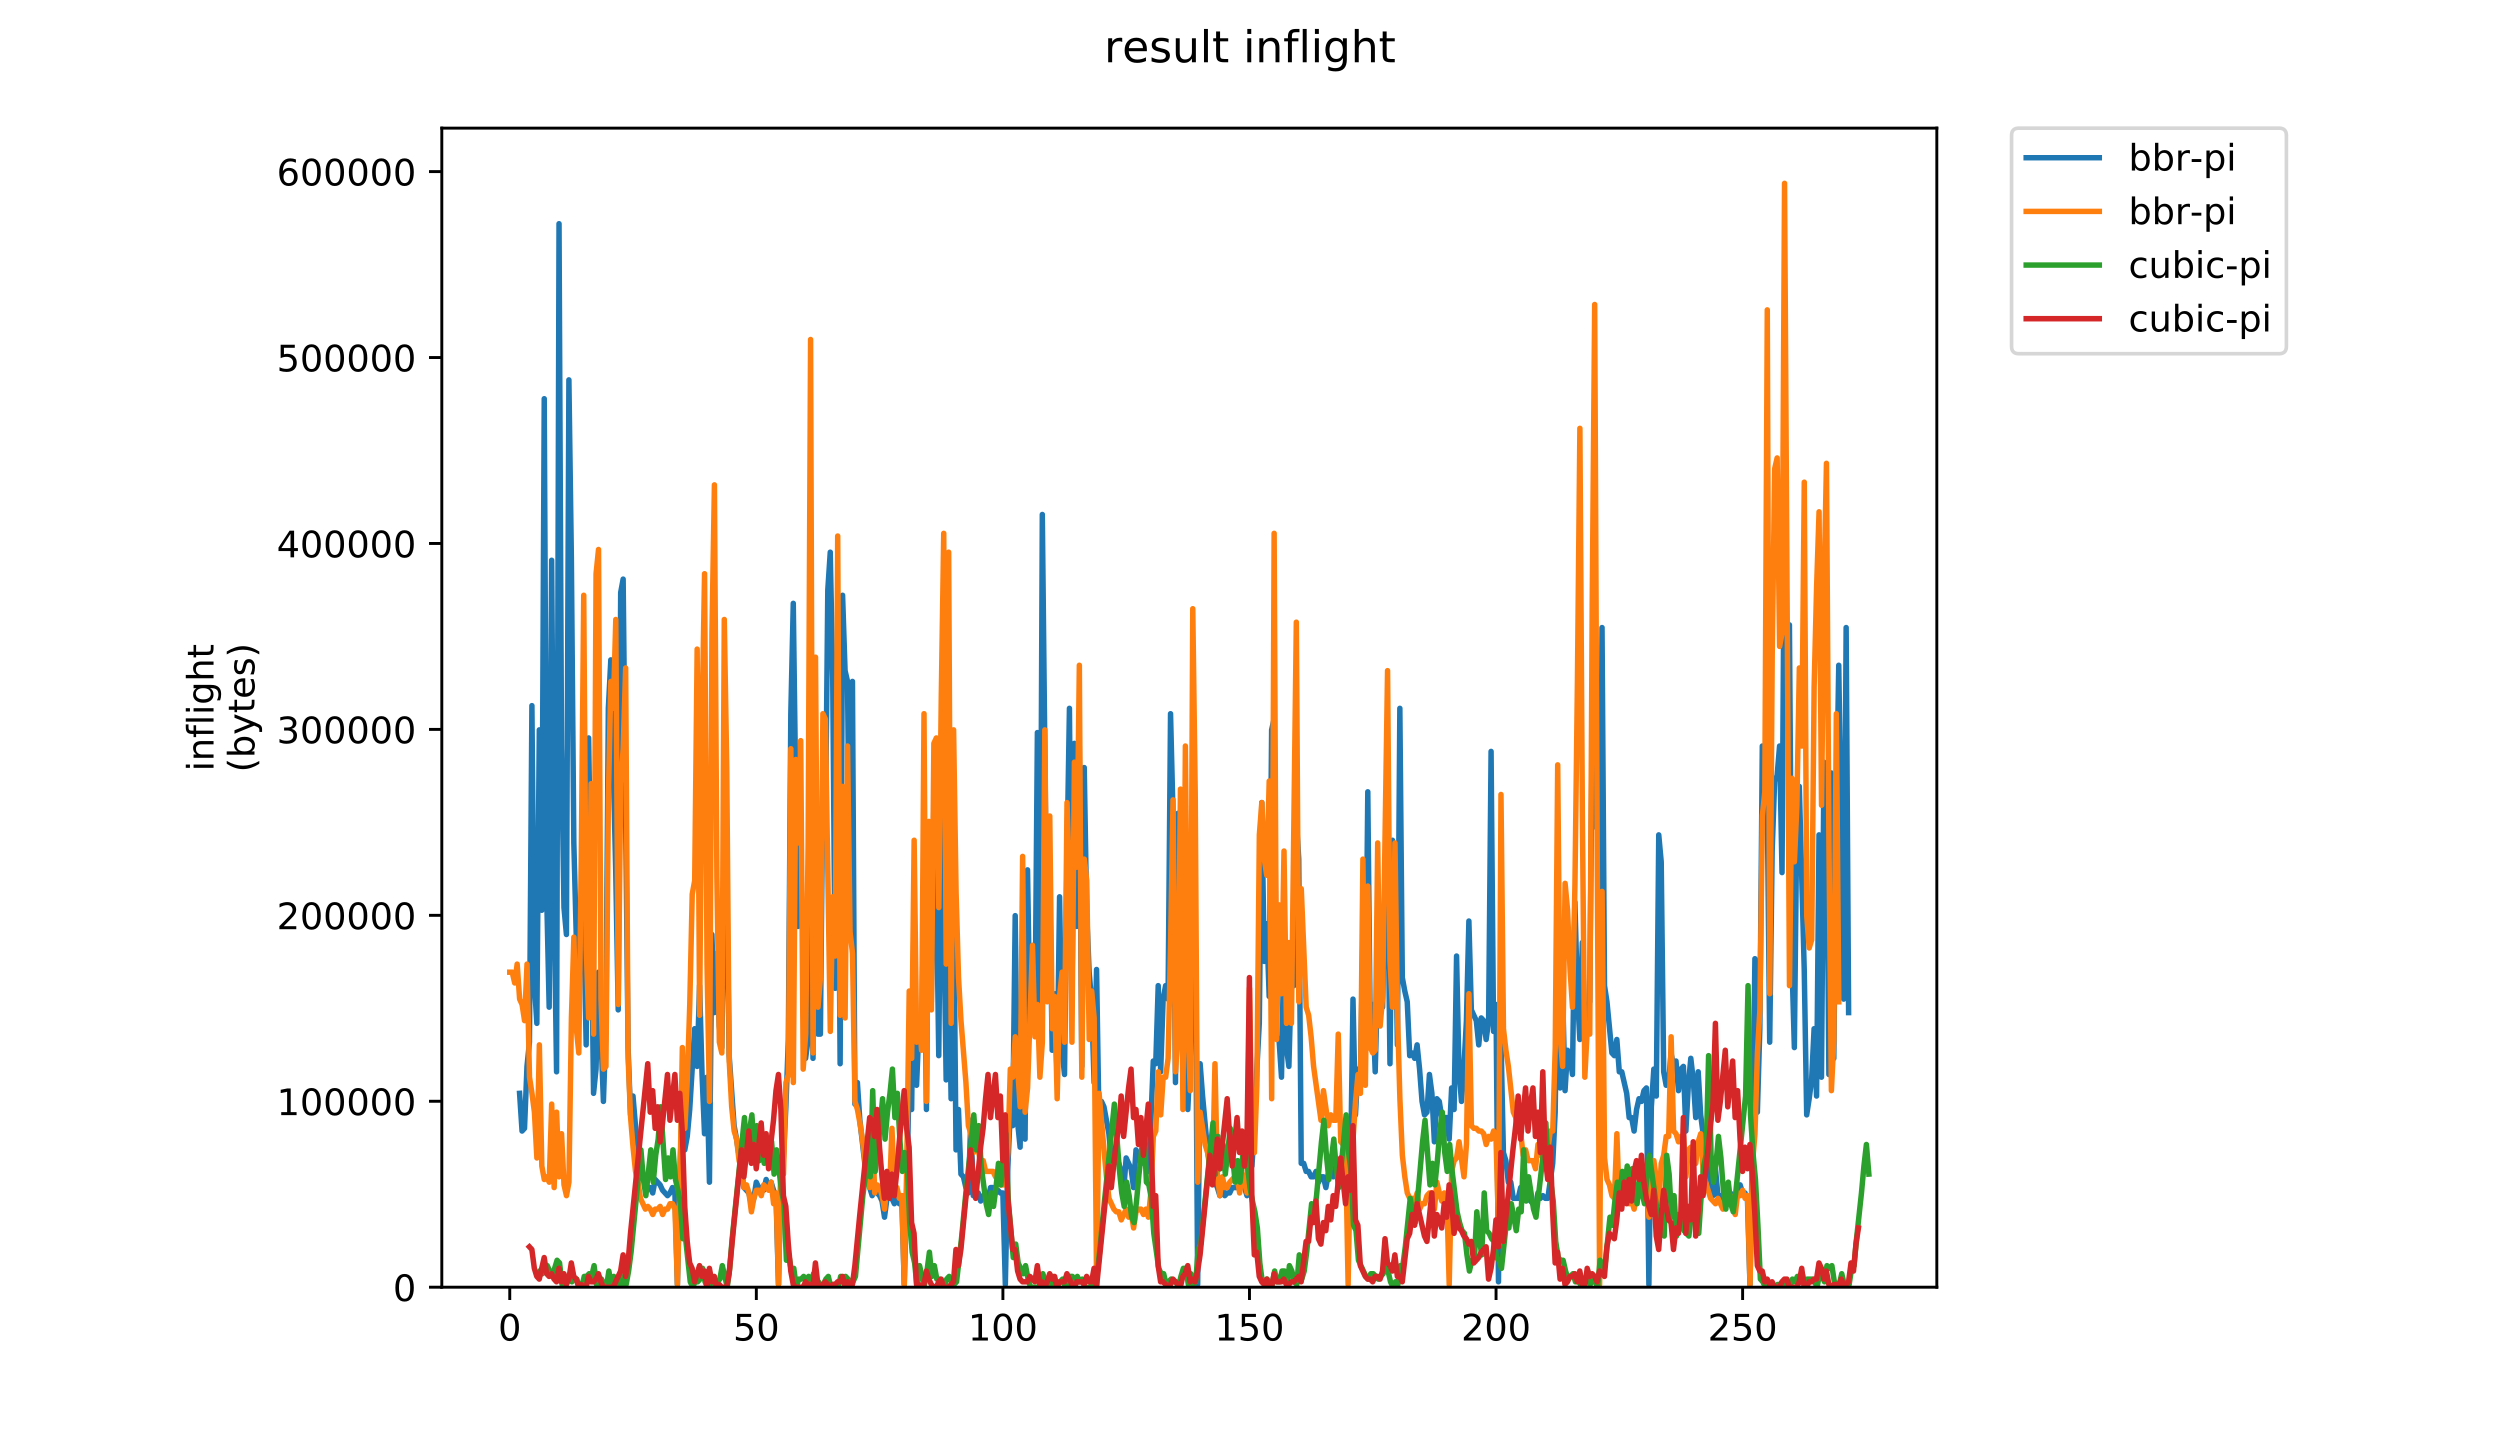 <?xml version="1.0" encoding="utf-8" standalone="no"?>
<!DOCTYPE svg PUBLIC "-//W3C//DTD SVG 1.1//EN"
  "http://www.w3.org/Graphics/SVG/1.1/DTD/svg11.dtd">
<!-- Created with matplotlib (https://matplotlib.org/) -->
<svg height="396pt" version="1.1" viewBox="0 0 684 396" width="684pt" xmlns="http://www.w3.org/2000/svg" xmlns:xlink="http://www.w3.org/1999/xlink">
 <defs>
  <style type="text/css">
*{stroke-linecap:butt;stroke-linejoin:round;}
  </style>
 </defs>
 <g id="figure_1">
  <g id="patch_1">
   <path d="M 0 396 
L 684 396 
L 684 0 
L 0 0 
z
" style="fill:#ffffff;"/>
  </g>
  <g id="axes_1">
   <g id="patch_2">
    <path d="M 120.879 352.174 
L 529.913 352.174 
L 529.913 35.062 
L 120.879 35.062 
z
" style="fill:#ffffff;"/>
   </g>
   <g id="matplotlib.axis_1">
    <g id="xtick_1">
     <g id="line2d_1">
      <defs>
       <path d="M 0 0 
L 0 3.5 
" id="mf96dd758af" style="stroke:#000000;stroke-width:0.8;"/>
      </defs>
      <g>
       <use style="stroke:#000000;stroke-width:0.8;" x="139.47" xlink:href="#mf96dd758af" y="352.174"/>
      </g>
     </g>
     <g id="text_1">
      <!-- 0 -->
      <defs>
       <path d="M 31.781 66.406 
Q 24.172 66.406 20.328 58.906 
Q 16.5 51.422 16.5 36.375 
Q 16.5 21.391 20.328 13.891 
Q 24.172 6.391 31.781 6.391 
Q 39.453 6.391 43.281 13.891 
Q 47.125 21.391 47.125 36.375 
Q 47.125 51.422 43.281 58.906 
Q 39.453 66.406 31.781 66.406 
z
M 31.781 74.219 
Q 44.047 74.219 50.516 64.516 
Q 56.984 54.828 56.984 36.375 
Q 56.984 17.969 50.516 8.266 
Q 44.047 -1.422 31.781 -1.422 
Q 19.531 -1.422 13.062 8.266 
Q 6.594 17.969 6.594 36.375 
Q 6.594 54.828 13.062 64.516 
Q 19.531 74.219 31.781 74.219 
z
" id="DejaVuSans-48"/>
      </defs>
      <g transform="translate(136.288 366.773)scale(0.1 -0.1)">
       <use xlink:href="#DejaVuSans-48"/>
      </g>
     </g>
    </g>
    <g id="xtick_2">
     <g id="line2d_2">
      <g>
       <use style="stroke:#000000;stroke-width:0.8;" x="206.932" xlink:href="#mf96dd758af" y="352.174"/>
      </g>
     </g>
     <g id="text_2">
      <!-- 50 -->
      <defs>
       <path d="M 10.797 72.906 
L 49.516 72.906 
L 49.516 64.594 
L 19.828 64.594 
L 19.828 46.734 
Q 21.969 47.469 24.109 47.828 
Q 26.266 48.188 28.422 48.188 
Q 40.625 48.188 47.75 41.5 
Q 54.891 34.812 54.891 23.391 
Q 54.891 11.625 47.562 5.094 
Q 40.234 -1.422 26.906 -1.422 
Q 22.312 -1.422 17.547 -0.641 
Q 12.797 0.141 7.719 1.703 
L 7.719 11.625 
Q 12.109 9.234 16.797 8.062 
Q 21.484 6.891 26.703 6.891 
Q 35.156 6.891 40.078 11.328 
Q 45.016 15.766 45.016 23.391 
Q 45.016 31 40.078 35.438 
Q 35.156 39.891 26.703 39.891 
Q 22.75 39.891 18.812 39.016 
Q 14.891 38.141 10.797 36.281 
z
" id="DejaVuSans-53"/>
      </defs>
      <g transform="translate(200.57 366.773)scale(0.1 -0.1)">
       <use xlink:href="#DejaVuSans-53"/>
       <use x="63.623" xlink:href="#DejaVuSans-48"/>
      </g>
     </g>
    </g>
    <g id="xtick_3">
     <g id="line2d_3">
      <g>
       <use style="stroke:#000000;stroke-width:0.8;" x="274.394" xlink:href="#mf96dd758af" y="352.174"/>
      </g>
     </g>
     <g id="text_3">
      <!-- 100 -->
      <defs>
       <path d="M 12.406 8.297 
L 28.516 8.297 
L 28.516 63.922 
L 10.984 60.406 
L 10.984 69.391 
L 28.422 72.906 
L 38.281 72.906 
L 38.281 8.297 
L 54.391 8.297 
L 54.391 0 
L 12.406 0 
z
" id="DejaVuSans-49"/>
      </defs>
      <g transform="translate(264.851 366.773)scale(0.1 -0.1)">
       <use xlink:href="#DejaVuSans-49"/>
       <use x="63.623" xlink:href="#DejaVuSans-48"/>
       <use x="127.246" xlink:href="#DejaVuSans-48"/>
      </g>
     </g>
    </g>
    <g id="xtick_4">
     <g id="line2d_4">
      <g>
       <use style="stroke:#000000;stroke-width:0.8;" x="341.857" xlink:href="#mf96dd758af" y="352.174"/>
      </g>
     </g>
     <g id="text_4">
      <!-- 150 -->
      <g transform="translate(332.313 366.773)scale(0.1 -0.1)">
       <use xlink:href="#DejaVuSans-49"/>
       <use x="63.623" xlink:href="#DejaVuSans-53"/>
       <use x="127.246" xlink:href="#DejaVuSans-48"/>
      </g>
     </g>
    </g>
    <g id="xtick_5">
     <g id="line2d_5">
      <g>
       <use style="stroke:#000000;stroke-width:0.8;" x="409.319" xlink:href="#mf96dd758af" y="352.174"/>
      </g>
     </g>
     <g id="text_5">
      <!-- 200 -->
      <defs>
       <path d="M 19.188 8.297 
L 53.609 8.297 
L 53.609 0 
L 7.328 0 
L 7.328 8.297 
Q 12.938 14.109 22.625 23.891 
Q 32.328 33.688 34.812 36.531 
Q 39.547 41.844 41.422 45.531 
Q 43.312 49.219 43.312 52.781 
Q 43.312 58.594 39.234 62.25 
Q 35.156 65.922 28.609 65.922 
Q 23.969 65.922 18.812 64.312 
Q 13.672 62.703 7.812 59.422 
L 7.812 69.391 
Q 13.766 71.781 18.938 73 
Q 24.125 74.219 28.422 74.219 
Q 39.75 74.219 46.484 68.547 
Q 53.219 62.891 53.219 53.422 
Q 53.219 48.922 51.531 44.891 
Q 49.859 40.875 45.406 35.406 
Q 44.188 33.984 37.641 27.219 
Q 31.109 20.453 19.188 8.297 
z
" id="DejaVuSans-50"/>
      </defs>
      <g transform="translate(399.775 366.773)scale(0.1 -0.1)">
       <use xlink:href="#DejaVuSans-50"/>
       <use x="63.623" xlink:href="#DejaVuSans-48"/>
       <use x="127.246" xlink:href="#DejaVuSans-48"/>
      </g>
     </g>
    </g>
    <g id="xtick_6">
     <g id="line2d_6">
      <g>
       <use style="stroke:#000000;stroke-width:0.8;" x="476.781" xlink:href="#mf96dd758af" y="352.174"/>
      </g>
     </g>
     <g id="text_6">
      <!-- 250 -->
      <g transform="translate(467.237 366.773)scale(0.1 -0.1)">
       <use xlink:href="#DejaVuSans-50"/>
       <use x="63.623" xlink:href="#DejaVuSans-53"/>
       <use x="127.246" xlink:href="#DejaVuSans-48"/>
      </g>
     </g>
    </g>
   </g>
   <g id="matplotlib.axis_2">
    <g id="ytick_1">
     <g id="line2d_7">
      <defs>
       <path d="M 0 0 
L -3.5 0 
" id="m1b13d935fe" style="stroke:#000000;stroke-width:0.8;"/>
      </defs>
      <g>
       <use style="stroke:#000000;stroke-width:0.8;" x="120.879" xlink:href="#m1b13d935fe" y="352.174"/>
      </g>
     </g>
     <g id="text_7">
      <!-- 0 -->
      <g transform="translate(107.516 355.973)scale(0.1 -0.1)">
       <use xlink:href="#DejaVuSans-48"/>
      </g>
     </g>
    </g>
    <g id="ytick_2">
     <g id="line2d_8">
      <g>
       <use style="stroke:#000000;stroke-width:0.8;" x="120.879" xlink:href="#m1b13d935fe" y="301.303"/>
      </g>
     </g>
     <g id="text_8">
      <!-- 100000 -->
      <g transform="translate(75.704 305.102)scale(0.1 -0.1)">
       <use xlink:href="#DejaVuSans-49"/>
       <use x="63.623" xlink:href="#DejaVuSans-48"/>
       <use x="127.246" xlink:href="#DejaVuSans-48"/>
       <use x="190.869" xlink:href="#DejaVuSans-48"/>
       <use x="254.492" xlink:href="#DejaVuSans-48"/>
       <use x="318.115" xlink:href="#DejaVuSans-48"/>
      </g>
     </g>
    </g>
    <g id="ytick_3">
     <g id="line2d_9">
      <g>
       <use style="stroke:#000000;stroke-width:0.8;" x="120.879" xlink:href="#m1b13d935fe" y="250.432"/>
      </g>
     </g>
     <g id="text_9">
      <!-- 200000 -->
      <g transform="translate(75.704 254.231)scale(0.1 -0.1)">
       <use xlink:href="#DejaVuSans-50"/>
       <use x="63.623" xlink:href="#DejaVuSans-48"/>
       <use x="127.246" xlink:href="#DejaVuSans-48"/>
       <use x="190.869" xlink:href="#DejaVuSans-48"/>
       <use x="254.492" xlink:href="#DejaVuSans-48"/>
       <use x="318.115" xlink:href="#DejaVuSans-48"/>
      </g>
     </g>
    </g>
    <g id="ytick_4">
     <g id="line2d_10">
      <g>
       <use style="stroke:#000000;stroke-width:0.8;" x="120.879" xlink:href="#m1b13d935fe" y="199.561"/>
      </g>
     </g>
     <g id="text_10">
      <!-- 300000 -->
      <defs>
       <path d="M 40.578 39.312 
Q 47.656 37.797 51.625 33 
Q 55.609 28.219 55.609 21.188 
Q 55.609 10.406 48.188 4.484 
Q 40.766 -1.422 27.094 -1.422 
Q 22.516 -1.422 17.656 -0.516 
Q 12.797 0.391 7.625 2.203 
L 7.625 11.719 
Q 11.719 9.328 16.594 8.109 
Q 21.484 6.891 26.812 6.891 
Q 36.078 6.891 40.938 10.547 
Q 45.797 14.203 45.797 21.188 
Q 45.797 27.641 41.281 31.266 
Q 36.766 34.906 28.719 34.906 
L 20.219 34.906 
L 20.219 43.016 
L 29.109 43.016 
Q 36.375 43.016 40.234 45.922 
Q 44.094 48.828 44.094 54.297 
Q 44.094 59.906 40.109 62.906 
Q 36.141 65.922 28.719 65.922 
Q 24.656 65.922 20.016 65.031 
Q 15.375 64.156 9.812 62.312 
L 9.812 71.094 
Q 15.438 72.656 20.344 73.438 
Q 25.25 74.219 29.594 74.219 
Q 40.828 74.219 47.359 69.109 
Q 53.906 64.016 53.906 55.328 
Q 53.906 49.266 50.438 45.094 
Q 46.969 40.922 40.578 39.312 
z
" id="DejaVuSans-51"/>
      </defs>
      <g transform="translate(75.704 203.36)scale(0.1 -0.1)">
       <use xlink:href="#DejaVuSans-51"/>
       <use x="63.623" xlink:href="#DejaVuSans-48"/>
       <use x="127.246" xlink:href="#DejaVuSans-48"/>
       <use x="190.869" xlink:href="#DejaVuSans-48"/>
       <use x="254.492" xlink:href="#DejaVuSans-48"/>
       <use x="318.115" xlink:href="#DejaVuSans-48"/>
      </g>
     </g>
    </g>
    <g id="ytick_5">
     <g id="line2d_11">
      <g>
       <use style="stroke:#000000;stroke-width:0.8;" x="120.879" xlink:href="#m1b13d935fe" y="148.69"/>
      </g>
     </g>
     <g id="text_11">
      <!-- 400000 -->
      <defs>
       <path d="M 37.797 64.312 
L 12.891 25.391 
L 37.797 25.391 
z
M 35.203 72.906 
L 47.609 72.906 
L 47.609 25.391 
L 58.016 25.391 
L 58.016 17.188 
L 47.609 17.188 
L 47.609 0 
L 37.797 0 
L 37.797 17.188 
L 4.891 17.188 
L 4.891 26.703 
z
" id="DejaVuSans-52"/>
      </defs>
      <g transform="translate(75.704 152.489)scale(0.1 -0.1)">
       <use xlink:href="#DejaVuSans-52"/>
       <use x="63.623" xlink:href="#DejaVuSans-48"/>
       <use x="127.246" xlink:href="#DejaVuSans-48"/>
       <use x="190.869" xlink:href="#DejaVuSans-48"/>
       <use x="254.492" xlink:href="#DejaVuSans-48"/>
       <use x="318.115" xlink:href="#DejaVuSans-48"/>
      </g>
     </g>
    </g>
    <g id="ytick_6">
     <g id="line2d_12">
      <g>
       <use style="stroke:#000000;stroke-width:0.8;" x="120.879" xlink:href="#m1b13d935fe" y="97.819"/>
      </g>
     </g>
     <g id="text_12">
      <!-- 500000 -->
      <g transform="translate(75.704 101.618)scale(0.1 -0.1)">
       <use xlink:href="#DejaVuSans-53"/>
       <use x="63.623" xlink:href="#DejaVuSans-48"/>
       <use x="127.246" xlink:href="#DejaVuSans-48"/>
       <use x="190.869" xlink:href="#DejaVuSans-48"/>
       <use x="254.492" xlink:href="#DejaVuSans-48"/>
       <use x="318.115" xlink:href="#DejaVuSans-48"/>
      </g>
     </g>
    </g>
    <g id="ytick_7">
     <g id="line2d_13">
      <g>
       <use style="stroke:#000000;stroke-width:0.8;" x="120.879" xlink:href="#m1b13d935fe" y="46.948"/>
      </g>
     </g>
     <g id="text_13">
      <!-- 600000 -->
      <defs>
       <path d="M 33.016 40.375 
Q 26.375 40.375 22.484 35.828 
Q 18.609 31.297 18.609 23.391 
Q 18.609 15.531 22.484 10.953 
Q 26.375 6.391 33.016 6.391 
Q 39.656 6.391 43.531 10.953 
Q 47.406 15.531 47.406 23.391 
Q 47.406 31.297 43.531 35.828 
Q 39.656 40.375 33.016 40.375 
z
M 52.594 71.297 
L 52.594 62.312 
Q 48.875 64.062 45.094 64.984 
Q 41.312 65.922 37.594 65.922 
Q 27.828 65.922 22.672 59.328 
Q 17.531 52.734 16.797 39.406 
Q 19.672 43.656 24.016 45.922 
Q 28.375 48.188 33.594 48.188 
Q 44.578 48.188 50.953 41.516 
Q 57.328 34.859 57.328 23.391 
Q 57.328 12.156 50.688 5.359 
Q 44.047 -1.422 33.016 -1.422 
Q 20.359 -1.422 13.672 8.266 
Q 6.984 17.969 6.984 36.375 
Q 6.984 53.656 15.188 63.938 
Q 23.391 74.219 37.203 74.219 
Q 40.922 74.219 44.703 73.484 
Q 48.484 72.75 52.594 71.297 
z
" id="DejaVuSans-54"/>
      </defs>
      <g transform="translate(75.704 50.747)scale(0.1 -0.1)">
       <use xlink:href="#DejaVuSans-54"/>
       <use x="63.623" xlink:href="#DejaVuSans-48"/>
       <use x="127.246" xlink:href="#DejaVuSans-48"/>
       <use x="190.869" xlink:href="#DejaVuSans-48"/>
       <use x="254.492" xlink:href="#DejaVuSans-48"/>
       <use x="318.115" xlink:href="#DejaVuSans-48"/>
      </g>
     </g>
    </g>
    <g id="text_14">
     <!-- inflight -->
     <defs>
      <path d="M 9.422 54.688 
L 18.406 54.688 
L 18.406 0 
L 9.422 0 
z
M 9.422 75.984 
L 18.406 75.984 
L 18.406 64.594 
L 9.422 64.594 
z
" id="DejaVuSans-105"/>
      <path d="M 54.891 33.016 
L 54.891 0 
L 45.906 0 
L 45.906 32.719 
Q 45.906 40.484 42.875 44.328 
Q 39.844 48.188 33.797 48.188 
Q 26.516 48.188 22.312 43.547 
Q 18.109 38.922 18.109 30.906 
L 18.109 0 
L 9.078 0 
L 9.078 54.688 
L 18.109 54.688 
L 18.109 46.188 
Q 21.344 51.125 25.703 53.562 
Q 30.078 56 35.797 56 
Q 45.219 56 50.047 50.172 
Q 54.891 44.344 54.891 33.016 
z
" id="DejaVuSans-110"/>
      <path d="M 37.109 75.984 
L 37.109 68.5 
L 28.516 68.5 
Q 23.688 68.5 21.797 66.547 
Q 19.922 64.594 19.922 59.516 
L 19.922 54.688 
L 34.719 54.688 
L 34.719 47.703 
L 19.922 47.703 
L 19.922 0 
L 10.891 0 
L 10.891 47.703 
L 2.297 47.703 
L 2.297 54.688 
L 10.891 54.688 
L 10.891 58.5 
Q 10.891 67.625 15.141 71.797 
Q 19.391 75.984 28.609 75.984 
z
" id="DejaVuSans-102"/>
      <path d="M 9.422 75.984 
L 18.406 75.984 
L 18.406 0 
L 9.422 0 
z
" id="DejaVuSans-108"/>
      <path d="M 45.406 27.984 
Q 45.406 37.75 41.375 43.109 
Q 37.359 48.484 30.078 48.484 
Q 22.859 48.484 18.828 43.109 
Q 14.797 37.75 14.797 27.984 
Q 14.797 18.266 18.828 12.891 
Q 22.859 7.516 30.078 7.516 
Q 37.359 7.516 41.375 12.891 
Q 45.406 18.266 45.406 27.984 
z
M 54.391 6.781 
Q 54.391 -7.172 48.188 -13.984 
Q 42 -20.797 29.203 -20.797 
Q 24.469 -20.797 20.266 -20.094 
Q 16.062 -19.391 12.109 -17.922 
L 12.109 -9.188 
Q 16.062 -11.328 19.922 -12.344 
Q 23.781 -13.375 27.781 -13.375 
Q 36.625 -13.375 41.016 -8.766 
Q 45.406 -4.156 45.406 5.172 
L 45.406 9.625 
Q 42.625 4.781 38.281 2.391 
Q 33.938 0 27.875 0 
Q 17.828 0 11.672 7.656 
Q 5.516 15.328 5.516 27.984 
Q 5.516 40.672 11.672 48.328 
Q 17.828 56 27.875 56 
Q 33.938 56 38.281 53.609 
Q 42.625 51.219 45.406 46.391 
L 45.406 54.688 
L 54.391 54.688 
z
" id="DejaVuSans-103"/>
      <path d="M 54.891 33.016 
L 54.891 0 
L 45.906 0 
L 45.906 32.719 
Q 45.906 40.484 42.875 44.328 
Q 39.844 48.188 33.797 48.188 
Q 26.516 48.188 22.312 43.547 
Q 18.109 38.922 18.109 30.906 
L 18.109 0 
L 9.078 0 
L 9.078 75.984 
L 18.109 75.984 
L 18.109 46.188 
Q 21.344 51.125 25.703 53.562 
Q 30.078 56 35.797 56 
Q 45.219 56 50.047 50.172 
Q 54.891 44.344 54.891 33.016 
z
" id="DejaVuSans-104"/>
      <path d="M 18.312 70.219 
L 18.312 54.688 
L 36.812 54.688 
L 36.812 47.703 
L 18.312 47.703 
L 18.312 18.016 
Q 18.312 11.328 20.141 9.422 
Q 21.969 7.516 27.594 7.516 
L 36.812 7.516 
L 36.812 0 
L 27.594 0 
Q 17.188 0 13.234 3.875 
Q 9.281 7.766 9.281 18.016 
L 9.281 47.703 
L 2.688 47.703 
L 2.688 54.688 
L 9.281 54.688 
L 9.281 70.219 
z
" id="DejaVuSans-116"/>
     </defs>
     <g transform="translate(58.426 211.018)rotate(-90)scale(0.1 -0.1)">
      <use xlink:href="#DejaVuSans-105"/>
      <use x="27.783" xlink:href="#DejaVuSans-110"/>
      <use x="91.162" xlink:href="#DejaVuSans-102"/>
      <use x="126.367" xlink:href="#DejaVuSans-108"/>
      <use x="154.15" xlink:href="#DejaVuSans-105"/>
      <use x="181.934" xlink:href="#DejaVuSans-103"/>
      <use x="245.41" xlink:href="#DejaVuSans-104"/>
      <use x="308.789" xlink:href="#DejaVuSans-116"/>
     </g>
     <!-- (bytes) -->
     <defs>
      <path d="M 31 75.875 
Q 24.469 64.656 21.281 53.656 
Q 18.109 42.672 18.109 31.391 
Q 18.109 20.125 21.312 9.062 
Q 24.516 -2 31 -13.188 
L 23.188 -13.188 
Q 15.875 -1.703 12.234 9.375 
Q 8.594 20.453 8.594 31.391 
Q 8.594 42.281 12.203 53.312 
Q 15.828 64.359 23.188 75.875 
z
" id="DejaVuSans-40"/>
      <path d="M 48.688 27.297 
Q 48.688 37.203 44.609 42.844 
Q 40.531 48.484 33.406 48.484 
Q 26.266 48.484 22.188 42.844 
Q 18.109 37.203 18.109 27.297 
Q 18.109 17.391 22.188 11.75 
Q 26.266 6.109 33.406 6.109 
Q 40.531 6.109 44.609 11.75 
Q 48.688 17.391 48.688 27.297 
z
M 18.109 46.391 
Q 20.953 51.266 25.266 53.625 
Q 29.594 56 35.594 56 
Q 45.562 56 51.781 48.094 
Q 58.016 40.188 58.016 27.297 
Q 58.016 14.406 51.781 6.484 
Q 45.562 -1.422 35.594 -1.422 
Q 29.594 -1.422 25.266 0.953 
Q 20.953 3.328 18.109 8.203 
L 18.109 0 
L 9.078 0 
L 9.078 75.984 
L 18.109 75.984 
z
" id="DejaVuSans-98"/>
      <path d="M 32.172 -5.078 
Q 28.375 -14.844 24.75 -17.812 
Q 21.141 -20.797 15.094 -20.797 
L 7.906 -20.797 
L 7.906 -13.281 
L 13.188 -13.281 
Q 16.891 -13.281 18.938 -11.516 
Q 21 -9.766 23.484 -3.219 
L 25.094 0.875 
L 2.984 54.688 
L 12.5 54.688 
L 29.594 11.922 
L 46.688 54.688 
L 56.203 54.688 
z
" id="DejaVuSans-121"/>
      <path d="M 56.203 29.594 
L 56.203 25.203 
L 14.891 25.203 
Q 15.484 15.922 20.484 11.062 
Q 25.484 6.203 34.422 6.203 
Q 39.594 6.203 44.453 7.469 
Q 49.312 8.734 54.109 11.281 
L 54.109 2.781 
Q 49.266 0.734 44.188 -0.344 
Q 39.109 -1.422 33.891 -1.422 
Q 20.797 -1.422 13.156 6.188 
Q 5.516 13.812 5.516 26.812 
Q 5.516 40.234 12.766 48.109 
Q 20.016 56 32.328 56 
Q 43.359 56 49.781 48.891 
Q 56.203 41.797 56.203 29.594 
z
M 47.219 32.234 
Q 47.125 39.594 43.094 43.984 
Q 39.062 48.391 32.422 48.391 
Q 24.906 48.391 20.391 44.141 
Q 15.875 39.891 15.188 32.172 
z
" id="DejaVuSans-101"/>
      <path d="M 44.281 53.078 
L 44.281 44.578 
Q 40.484 46.531 36.375 47.5 
Q 32.281 48.484 27.875 48.484 
Q 21.188 48.484 17.844 46.438 
Q 14.5 44.391 14.5 40.281 
Q 14.5 37.156 16.891 35.375 
Q 19.281 33.594 26.516 31.984 
L 29.594 31.297 
Q 39.156 29.25 43.188 25.516 
Q 47.219 21.781 47.219 15.094 
Q 47.219 7.469 41.188 3.016 
Q 35.156 -1.422 24.609 -1.422 
Q 20.219 -1.422 15.453 -0.562 
Q 10.688 0.297 5.422 2 
L 5.422 11.281 
Q 10.406 8.688 15.234 7.391 
Q 20.062 6.109 24.812 6.109 
Q 31.156 6.109 34.562 8.281 
Q 37.984 10.453 37.984 14.406 
Q 37.984 18.062 35.516 20.016 
Q 33.062 21.969 24.703 23.781 
L 21.578 24.516 
Q 13.234 26.266 9.516 29.906 
Q 5.812 33.547 5.812 39.891 
Q 5.812 47.609 11.281 51.797 
Q 16.75 56 26.812 56 
Q 31.781 56 36.172 55.266 
Q 40.578 54.547 44.281 53.078 
z
" id="DejaVuSans-115"/>
      <path d="M 8.016 75.875 
L 15.828 75.875 
Q 23.141 64.359 26.781 53.312 
Q 30.422 42.281 30.422 31.391 
Q 30.422 20.453 26.781 9.375 
Q 23.141 -1.703 15.828 -13.188 
L 8.016 -13.188 
Q 14.5 -2 17.703 9.062 
Q 20.906 20.125 20.906 31.391 
Q 20.906 42.672 17.703 53.656 
Q 14.5 64.656 8.016 75.875 
z
" id="DejaVuSans-41"/>
     </defs>
     <g transform="translate(69.624 211.295)rotate(-90)scale(0.1 -0.1)">
      <use xlink:href="#DejaVuSans-40"/>
      <use x="39.014" xlink:href="#DejaVuSans-98"/>
      <use x="102.49" xlink:href="#DejaVuSans-121"/>
      <use x="161.67" xlink:href="#DejaVuSans-116"/>
      <use x="200.879" xlink:href="#DejaVuSans-101"/>
      <use x="262.402" xlink:href="#DejaVuSans-115"/>
      <use x="314.502" xlink:href="#DejaVuSans-41"/>
     </g>
    </g>
   </g>
   <g id="line2d_14">
    <path clip-path="url(#paf377e2432)" d="M 142.157 299.138 
L 142.832 309.451 
L 143.507 308.714 
L 144.181 291.772 
L 144.856 285.142 
L 145.531 193.066 
L 146.205 268.937 
L 146.88 279.986 
L 147.554 199.695 
L 148.229 249.048 
L 148.904 109.092 
L 149.578 245.365 
L 150.253 275.566 
L 150.928 153.289 
L 151.602 246.839 
L 152.277 293.245 
L 152.951 61.212 
L 153.626 204.115 
L 154.301 248.312 
L 154.975 255.678 
L 155.65 103.936 
L 156.324 152.552 
L 156.999 230.633 
L 157.674 256.415 
L 158.348 271.147 
L 159.023 250.522 
L 159.698 251.258 
L 160.372 285.879 
L 161.047 201.905 
L 161.721 246.102 
L 162.396 299.138 
L 163.071 292.509 
L 163.745 265.991 
L 165.095 301.348 
L 165.769 281.459 
L 166.444 193.802 
L 167.118 180.543 
L 168.468 238.736 
L 169.142 276.303 
L 169.817 162.128 
L 170.492 158.445 
L 171.841 286.616 
L 172.515 305.031 
L 173.19 299.875 
L 173.865 307.977 
L 175.214 319.027 
L 175.889 321.973 
L 177.238 324.92 
L 177.912 324.92 
L 178.587 326.393 
L 179.262 322.71 
L 180.611 324.183 
L 181.286 325.656 
L 182.635 327.129 
L 183.309 326.393 
L 183.984 324.92 
L 184.659 326.393 
L 185.333 351.438 
L 186.008 321.236 
L 186.683 300.611 
L 187.357 314.607 
L 188.032 310.924 
L 188.706 303.558 
L 190.056 281.459 
L 190.73 291.772 
L 191.405 269.674 
L 192.08 293.982 
L 192.754 310.187 
L 193.429 294.718 
L 194.103 323.446 
L 194.778 255.678 
L 195.453 277.04 
L 196.127 260.834 
L 196.802 280.723 
L 197.476 286.616 
L 198.151 245.365 
L 198.826 240.209 
L 199.5 288.825 
L 200.85 307.977 
L 201.524 311.66 
L 203.548 324.92 
L 204.897 326.393 
L 205.572 329.339 
L 206.247 327.866 
L 206.921 323.446 
L 207.596 324.92 
L 208.27 324.92 
L 208.945 325.656 
L 209.62 322.71 
L 210.294 324.92 
L 210.969 323.446 
L 211.644 325.656 
L 212.318 327.129 
L 212.993 351.438 
L 213.667 320.5 
L 214.342 316.817 
L 215.017 302.821 
L 215.691 284.406 
L 216.366 195.276 
L 217.041 165.075 
L 217.715 216.637 
L 218.39 253.468 
L 219.064 240.209 
L 219.739 255.678 
L 220.414 289.562 
L 221.088 284.406 
L 221.763 215.164 
L 222.438 289.562 
L 223.112 207.798 
L 223.787 282.933 
L 224.461 282.933 
L 225.136 212.218 
L 225.811 229.896 
L 226.485 161.392 
L 227.16 151.079 
L 227.835 185.7 
L 228.509 270.41 
L 229.184 197.486 
L 229.858 291.035 
L 230.533 162.865 
L 231.208 183.49 
L 231.882 186.436 
L 232.557 253.468 
L 233.232 186.436 
L 233.906 302.085 
L 234.581 296.192 
L 235.255 306.504 
L 236.605 318.29 
L 237.279 322.71 
L 238.628 327.129 
L 239.303 324.92 
L 239.978 326.393 
L 240.652 327.129 
L 241.327 328.603 
L 242.002 333.022 
L 242.676 327.866 
L 243.351 325.656 
L 244.025 327.866 
L 244.7 329.339 
L 245.375 327.866 
L 246.049 329.339 
L 246.724 327.129 
L 247.399 351.438 
L 248.073 325.656 
L 248.748 294.718 
L 249.422 303.558 
L 250.097 249.785 
L 250.772 296.928 
L 251.446 280.723 
L 252.121 285.879 
L 252.796 242.419 
L 253.47 303.558 
L 254.145 227.687 
L 254.819 274.093 
L 255.494 220.321 
L 256.169 240.946 
L 256.843 288.825 
L 257.518 217.374 
L 258.193 249.048 
L 258.867 295.455 
L 259.542 255.678 
L 260.216 300.611 
L 260.891 242.419 
L 261.566 314.607 
L 262.24 303.558 
L 262.915 321.236 
L 263.59 321.973 
L 264.264 324.92 
L 264.939 326.393 
L 265.613 306.504 
L 266.288 327.129 
L 266.963 326.393 
L 267.637 326.393 
L 268.312 328.603 
L 268.987 327.129 
L 269.661 327.866 
L 270.336 327.866 
L 271.01 324.92 
L 271.685 324.92 
L 272.36 326.393 
L 273.034 325.656 
L 273.709 326.393 
L 274.383 326.393 
L 275.058 351.438 
L 275.733 319.763 
L 276.407 304.294 
L 277.082 307.977 
L 277.757 250.522 
L 278.431 307.241 
L 279.106 313.87 
L 279.78 269.674 
L 280.455 311.66 
L 281.13 237.999 
L 281.804 280.723 
L 282.479 264.517 
L 283.154 282.196 
L 283.828 200.432 
L 284.503 289.562 
L 285.177 140.766 
L 286.527 266.727 
L 287.201 241.682 
L 287.876 287.352 
L 288.551 271.883 
L 289.225 294.718 
L 289.9 245.365 
L 290.574 287.352 
L 291.249 293.982 
L 291.924 235.053 
L 292.598 193.802 
L 293.273 274.83 
L 293.948 203.378 
L 294.622 253.468 
L 295.297 204.115 
L 295.971 291.772 
L 296.646 210.008 
L 297.321 249.785 
L 297.995 265.991 
L 298.67 274.093 
L 299.345 296.192 
L 300.019 265.254 
L 300.694 307.241 
L 301.368 301.348 
L 302.043 302.821 
L 303.392 310.187 
L 304.067 317.553 
L 304.742 316.817 
L 306.091 318.29 
L 306.765 320.5 
L 307.44 325.656 
L 308.115 316.817 
L 309.464 319.763 
L 310.139 324.92 
L 310.813 314.607 
L 311.488 316.08 
L 312.162 318.29 
L 312.837 317.553 
L 314.186 320.5 
L 314.861 307.241 
L 315.535 290.299 
L 316.21 291.035 
L 316.885 269.674 
L 317.559 293.245 
L 318.234 273.357 
L 318.909 269.674 
L 319.583 273.357 
L 320.258 195.276 
L 320.932 222.53 
L 321.607 296.192 
L 322.282 222.53 
L 322.956 236.526 
L 323.631 260.834 
L 324.306 250.522 
L 324.98 303.558 
L 325.655 288.825 
L 326.329 248.312 
L 327.004 252.731 
L 327.679 351.438 
L 328.353 291.035 
L 329.028 299.875 
L 330.377 314.607 
L 331.726 323.446 
L 332.401 323.446 
L 333.076 324.92 
L 333.75 327.129 
L 334.425 324.92 
L 335.1 327.129 
L 335.774 326.393 
L 336.449 326.393 
L 337.123 324.92 
L 339.147 324.92 
L 339.822 322.71 
L 341.171 327.129 
L 341.846 298.401 
L 342.52 319.027 
L 343.195 308.714 
L 343.87 292.509 
L 344.544 279.986 
L 345.219 219.584 
L 345.894 263.044 
L 346.568 252.731 
L 347.243 272.62 
L 347.917 199.695 
L 348.592 196.749 
L 349.267 283.669 
L 349.941 284.406 
L 350.616 294.718 
L 351.291 257.151 
L 351.965 286.616 
L 352.64 291.772 
L 353.314 266.727 
L 353.989 269.674 
L 354.664 224.004 
L 355.338 235.053 
L 356.013 318.29 
L 356.687 318.29 
L 357.362 320.5 
L 358.037 320.5 
L 358.711 321.973 
L 359.386 321.973 
L 360.061 320.5 
L 360.735 323.446 
L 361.41 321.973 
L 362.084 321.973 
L 362.759 324.92 
L 363.434 321.236 
L 364.108 321.236 
L 364.783 321.973 
L 365.458 319.027 
L 366.132 320.5 
L 366.807 319.763 
L 367.481 319.763 
L 368.156 321.973 
L 368.831 326.393 
L 369.505 319.763 
L 370.18 273.357 
L 370.855 305.031 
L 371.529 292.509 
L 372.204 294.718 
L 372.878 257.151 
L 373.553 284.406 
L 374.228 216.637 
L 374.902 282.933 
L 375.577 274.83 
L 376.252 293.245 
L 376.926 268.2 
L 377.601 275.566 
L 378.275 275.566 
L 378.95 240.946 
L 379.625 234.316 
L 380.299 291.035 
L 380.974 229.896 
L 381.649 238.736 
L 382.323 285.879 
L 382.998 193.802 
L 383.672 267.464 
L 384.347 271.147 
L 385.022 274.093 
L 385.696 288.825 
L 386.371 288.089 
L 387.046 289.562 
L 387.72 285.879 
L 388.395 292.509 
L 389.069 301.348 
L 389.744 305.031 
L 390.419 304.294 
L 391.093 293.982 
L 391.768 299.138 
L 392.443 312.397 
L 393.117 300.611 
L 393.792 301.348 
L 394.466 305.768 
L 395.816 305.768 
L 396.49 311.66 
L 397.165 297.665 
L 397.839 303.558 
L 398.514 261.571 
L 399.189 293.245 
L 399.863 301.348 
L 400.538 291.772 
L 401.213 279.25 
L 401.887 251.995 
L 402.562 276.303 
L 403.911 279.25 
L 404.586 285.879 
L 405.26 278.513 
L 405.935 279.25 
L 406.61 284.406 
L 407.284 279.25 
L 407.959 205.588 
L 408.633 282.196 
L 409.308 274.83 
L 409.983 350.701 
L 410.657 283.669 
L 411.332 315.344 
L 412.007 317.553 
L 412.681 323.446 
L 413.356 323.446 
L 414.03 327.866 
L 415.38 327.866 
L 416.054 324.92 
L 417.404 327.866 
L 418.078 327.866 
L 419.427 329.339 
L 420.102 330.812 
L 420.777 326.393 
L 421.451 327.866 
L 422.126 327.129 
L 422.801 327.866 
L 423.475 327.866 
L 424.824 318.29 
L 425.499 304.294 
L 426.174 254.941 
L 426.848 297.665 
L 427.523 271.147 
L 428.198 298.401 
L 428.872 287.352 
L 429.547 288.825 
L 430.221 293.982 
L 430.896 246.839 
L 431.571 271.883 
L 432.245 284.406 
L 432.92 257.888 
L 433.594 279.986 
L 434.269 276.303 
L 434.944 274.093 
L 435.618 200.432 
L 436.293 226.213 
L 436.968 197.486 
L 437.642 290.299 
L 438.317 171.704 
L 438.991 269.674 
L 439.666 274.093 
L 441.015 288.089 
L 441.69 288.825 
L 442.365 284.406 
L 443.039 293.245 
L 443.714 293.245 
L 445.063 299.138 
L 445.738 305.768 
L 446.412 305.768 
L 447.087 309.451 
L 447.762 303.558 
L 448.436 300.611 
L 449.111 301.348 
L 449.785 298.401 
L 450.46 297.665 
L 451.135 351.438 
L 451.809 302.821 
L 452.484 292.509 
L 453.159 299.875 
L 453.833 228.423 
L 454.508 235.789 
L 455.182 293.245 
L 455.857 296.928 
L 456.532 296.192 
L 457.206 288.089 
L 457.881 291.772 
L 458.556 290.299 
L 459.23 298.401 
L 459.905 292.509 
L 460.579 291.772 
L 461.254 309.451 
L 461.929 296.928 
L 462.603 289.562 
L 463.278 295.455 
L 463.953 305.768 
L 464.627 293.245 
L 465.302 305.031 
L 465.976 310.187 
L 466.651 313.134 
L 467.326 321.236 
L 468 322.71 
L 468.675 327.129 
L 469.35 319.763 
L 470.024 327.129 
L 470.699 327.129 
L 471.373 327.866 
L 472.048 330.076 
L 472.723 327.129 
L 473.397 326.393 
L 474.072 327.129 
L 474.746 328.603 
L 475.421 325.656 
L 476.096 324.183 
L 476.77 326.393 
L 477.445 326.393 
L 478.12 328.603 
L 478.794 351.438 
L 479.469 313.134 
L 480.143 262.307 
L 480.818 304.294 
L 481.493 281.459 
L 482.167 204.115 
L 482.842 209.271 
L 483.517 219.584 
L 484.191 285.142 
L 484.866 232.843 
L 485.54 213.691 
L 486.215 212.218 
L 486.89 204.115 
L 487.564 238.736 
L 488.239 133.4 
L 488.914 190.119 
L 489.588 170.968 
L 490.263 263.044 
L 490.937 286.616 
L 491.612 223.267 
L 492.287 215.164 
L 493.636 265.254 
L 494.311 305.031 
L 494.985 300.611 
L 495.66 295.455 
L 496.334 281.459 
L 497.009 299.875 
L 497.684 228.423 
L 498.358 294.718 
L 499.033 208.535 
L 499.708 212.954 
L 500.382 293.982 
L 501.057 211.481 
L 501.731 289.562 
L 502.406 223.267 
L 503.081 182.017 
L 504.43 273.357 
L 505.105 171.704 
L 505.779 277.04 
L 505.779 277.04 
" style="fill:none;stroke:#1f77b4;stroke-linecap:square;stroke-width:1.5;"/>
   </g>
   <g id="line2d_15">
    <path clip-path="url(#paf377e2432)" d="M 139.471 265.991 
L 140.146 265.991 
L 140.82 268.937 
L 141.495 263.781 
L 142.17 273.357 
L 142.844 274.83 
L 143.519 279.25 
L 144.193 263.781 
L 144.868 294.718 
L 145.543 299.138 
L 146.217 304.294 
L 146.892 316.817 
L 147.567 285.879 
L 148.241 319.027 
L 148.916 322.71 
L 149.59 321.973 
L 150.265 323.446 
L 150.94 302.085 
L 151.614 324.92 
L 152.289 304.294 
L 152.964 321.973 
L 153.638 310.187 
L 154.313 324.183 
L 154.987 327.129 
L 155.662 323.446 
L 156.337 278.513 
L 157.011 256.415 
L 157.686 281.459 
L 158.361 288.089 
L 159.035 235.053 
L 159.71 162.865 
L 160.384 259.361 
L 161.059 278.513 
L 161.734 214.428 
L 162.408 282.933 
L 163.083 156.972 
L 163.757 150.342 
L 164.432 273.357 
L 165.107 292.509 
L 165.781 291.772 
L 166.456 218.111 
L 167.131 186.436 
L 167.805 193.802 
L 168.48 169.494 
L 169.154 274.83 
L 169.829 214.428 
L 170.504 204.852 
L 171.178 182.753 
L 171.853 289.562 
L 172.528 305.768 
L 173.202 313.87 
L 173.877 320.5 
L 174.551 323.446 
L 175.226 327.866 
L 176.575 330.812 
L 177.25 330.076 
L 177.925 330.812 
L 178.599 332.286 
L 179.274 330.812 
L 179.948 330.812 
L 180.623 330.076 
L 181.298 332.286 
L 181.972 330.812 
L 182.647 330.812 
L 183.322 329.339 
L 183.996 329.339 
L 184.671 330.812 
L 185.345 351.438 
L 186.02 324.183 
L 186.695 286.616 
L 187.369 308.714 
L 188.044 295.455 
L 188.719 274.83 
L 189.393 244.629 
L 190.068 240.946 
L 190.742 177.597 
L 191.417 277.776 
L 192.092 196.749 
L 192.766 156.972 
L 193.441 263.781 
L 194.116 301.348 
L 194.79 173.177 
L 195.465 132.664 
L 196.139 240.209 
L 196.814 285.142 
L 197.489 288.089 
L 198.163 169.494 
L 198.838 210.008 
L 199.513 290.299 
L 200.187 302.821 
L 200.862 309.451 
L 201.536 311.66 
L 202.211 317.553 
L 202.886 319.763 
L 203.56 324.92 
L 204.235 324.183 
L 204.909 326.393 
L 205.584 331.549 
L 206.259 327.866 
L 206.933 325.656 
L 207.608 325.656 
L 208.283 327.129 
L 208.957 324.183 
L 210.306 325.656 
L 210.981 323.446 
L 211.656 329.339 
L 212.33 326.393 
L 213.005 351.438 
L 213.68 317.553 
L 214.354 321.236 
L 215.029 296.192 
L 215.703 293.982 
L 216.378 204.852 
L 217.053 296.192 
L 217.727 207.798 
L 218.402 230.633 
L 219.077 202.642 
L 219.751 292.509 
L 220.426 282.933 
L 221.1 231.37 
L 221.775 92.887 
L 222.45 288.089 
L 223.124 179.807 
L 223.799 275.566 
L 224.474 267.464 
L 225.148 195.276 
L 225.823 196.749 
L 227.172 282.196 
L 227.847 245.365 
L 228.521 261.571 
L 229.196 146.659 
L 229.871 277.776 
L 230.545 215.164 
L 231.22 278.513 
L 231.894 204.115 
L 232.569 254.941 
L 233.244 260.834 
L 233.918 301.348 
L 234.593 303.558 
L 235.268 307.241 
L 235.942 311.66 
L 236.617 317.553 
L 237.291 321.973 
L 237.966 324.92 
L 238.641 306.504 
L 239.315 326.393 
L 239.99 324.183 
L 240.664 324.92 
L 241.339 327.129 
L 242.014 330.812 
L 242.688 323.446 
L 243.363 326.393 
L 244.038 308.714 
L 244.712 325.656 
L 245.387 324.92 
L 246.061 327.866 
L 246.736 327.129 
L 247.411 351.438 
L 248.085 319.027 
L 248.76 271.147 
L 249.435 289.562 
L 250.109 229.896 
L 250.784 285.142 
L 251.458 277.776 
L 252.133 287.352 
L 252.808 195.276 
L 253.482 301.348 
L 254.157 224.74 
L 254.832 276.303 
L 255.506 203.378 
L 256.181 201.905 
L 256.855 248.312 
L 257.53 190.856 
L 258.205 145.923 
L 258.879 263.781 
L 259.554 151.079 
L 260.229 279.986 
L 260.903 199.695 
L 261.578 243.892 
L 262.252 267.464 
L 262.927 279.25 
L 264.276 296.192 
L 264.951 307.977 
L 265.626 310.187 
L 266.3 315.344 
L 266.975 314.607 
L 267.649 314.607 
L 268.324 318.29 
L 268.999 317.553 
L 269.673 320.5 
L 271.697 320.5 
L 272.372 321.973 
L 273.046 321.973 
L 273.721 324.183 
L 275.07 324.183 
L 275.745 315.344 
L 276.42 292.509 
L 277.094 294.718 
L 277.769 283.669 
L 278.443 292.509 
L 279.118 302.821 
L 279.793 234.316 
L 280.467 304.294 
L 281.142 297.665 
L 282.491 258.624 
L 283.166 283.669 
L 283.84 274.83 
L 284.515 294.718 
L 285.19 285.142 
L 285.864 199.695 
L 286.539 274.093 
L 287.213 223.267 
L 287.888 281.459 
L 288.563 272.62 
L 289.237 300.611 
L 289.912 272.62 
L 290.587 265.991 
L 291.261 285.142 
L 291.936 219.584 
L 292.61 240.946 
L 293.285 285.142 
L 293.96 208.535 
L 294.634 237.263 
L 295.309 182.017 
L 295.984 294.718 
L 296.658 235.053 
L 297.333 240.946 
L 298.007 284.406 
L 298.682 271.147 
L 299.357 278.513 
L 300.031 351.438 
L 300.706 299.138 
L 302.055 314.607 
L 302.73 321.973 
L 303.404 327.866 
L 304.754 330.812 
L 305.428 331.549 
L 306.103 331.549 
L 306.778 333.759 
L 308.127 330.812 
L 308.801 333.022 
L 309.476 331.549 
L 310.151 335.969 
L 310.825 331.549 
L 311.5 330.812 
L 312.175 330.812 
L 312.849 332.286 
L 313.524 330.812 
L 314.198 333.022 
L 314.873 326.393 
L 315.548 310.924 
L 316.222 309.451 
L 316.897 293.245 
L 317.572 305.031 
L 318.246 294.718 
L 318.921 294.718 
L 319.595 289.562 
L 320.27 258.624 
L 320.945 218.847 
L 321.619 293.245 
L 322.294 282.933 
L 322.968 215.901 
L 323.643 303.558 
L 324.318 204.115 
L 324.992 280.723 
L 325.667 298.401 
L 326.342 166.548 
L 327.016 217.374 
L 327.691 323.446 
L 328.365 304.294 
L 329.715 313.134 
L 330.389 315.344 
L 331.064 319.763 
L 331.739 322.71 
L 332.413 291.035 
L 333.088 321.973 
L 333.762 327.129 
L 334.437 321.973 
L 335.112 324.92 
L 335.786 324.92 
L 336.461 323.446 
L 337.81 321.973 
L 338.485 321.973 
L 339.159 326.393 
L 339.834 321.236 
L 340.509 323.446 
L 341.183 326.393 
L 341.858 270.41 
L 342.533 311.66 
L 343.207 315.344 
L 343.882 296.928 
L 344.556 228.423 
L 345.231 219.584 
L 345.906 235.053 
L 346.58 239.472 
L 347.255 213.691 
L 347.93 300.611 
L 348.604 145.923 
L 349.279 284.406 
L 349.953 247.575 
L 350.628 271.883 
L 351.303 232.843 
L 351.977 279.986 
L 352.652 257.888 
L 353.327 279.986 
L 354.676 170.231 
L 355.35 274.093 
L 356.025 243.156 
L 357.374 275.566 
L 358.049 277.776 
L 358.724 283.669 
L 359.398 291.772 
L 361.422 306.504 
L 362.097 298.401 
L 363.446 307.977 
L 364.12 305.031 
L 364.795 306.504 
L 365.47 306.504 
L 366.144 282.933 
L 366.819 312.397 
L 367.494 313.134 
L 368.168 314.607 
L 368.843 351.438 
L 369.517 314.607 
L 370.192 311.66 
L 370.867 301.348 
L 371.541 293.982 
L 372.216 299.138 
L 372.891 235.053 
L 373.565 296.928 
L 374.24 242.419 
L 374.914 286.616 
L 375.589 288.089 
L 376.264 287.352 
L 376.938 230.633 
L 377.613 280.723 
L 378.288 272.62 
L 379.637 183.49 
L 380.311 263.044 
L 380.986 275.566 
L 381.661 230.633 
L 382.335 277.04 
L 383.01 300.611 
L 383.685 316.08 
L 384.359 321.973 
L 385.034 326.393 
L 385.708 327.866 
L 386.383 327.866 
L 387.058 328.603 
L 387.732 326.393 
L 388.407 330.812 
L 389.082 329.339 
L 389.756 329.339 
L 390.431 327.129 
L 391.105 326.393 
L 391.78 326.393 
L 392.455 330.812 
L 393.129 323.446 
L 393.804 326.393 
L 394.479 328.603 
L 395.153 326.393 
L 395.828 327.129 
L 396.502 351.438 
L 397.177 320.5 
L 397.852 317.553 
L 398.526 316.817 
L 399.201 312.397 
L 400.55 321.973 
L 401.225 313.134 
L 401.899 271.883 
L 402.574 307.977 
L 403.249 308.714 
L 403.923 308.714 
L 404.598 309.451 
L 405.272 309.451 
L 405.947 310.187 
L 406.622 313.134 
L 407.296 310.924 
L 407.971 311.66 
L 408.646 309.451 
L 409.32 311.66 
L 409.995 335.969 
L 410.669 217.374 
L 411.344 281.459 
L 412.019 287.352 
L 412.693 291.772 
L 414.043 304.294 
L 414.717 305.768 
L 415.392 308.714 
L 416.066 310.187 
L 416.741 316.08 
L 417.416 314.607 
L 418.09 317.553 
L 419.44 317.553 
L 420.114 319.763 
L 420.789 313.134 
L 421.463 316.08 
L 422.138 316.08 
L 423.487 314.607 
L 424.162 309.451 
L 424.837 309.451 
L 425.511 286.616 
L 426.186 209.271 
L 426.86 283.669 
L 427.535 291.772 
L 428.21 241.682 
L 428.884 249.048 
L 429.559 265.254 
L 430.234 275.566 
L 430.908 241.682 
L 431.583 186.436 
L 432.257 117.195 
L 432.932 222.53 
L 433.607 294.718 
L 434.281 281.459 
L 434.956 282.933 
L 435.631 165.075 
L 436.305 83.311 
L 436.98 229.896 
L 437.654 351.438 
L 438.329 243.892 
L 439.004 316.817 
L 439.678 322.71 
L 440.353 324.183 
L 441.027 327.129 
L 441.702 327.866 
L 442.377 310.187 
L 443.051 329.339 
L 443.726 327.129 
L 444.401 327.866 
L 445.075 327.866 
L 445.75 329.339 
L 446.424 328.603 
L 447.099 330.812 
L 447.774 326.393 
L 448.448 325.656 
L 449.123 327.129 
L 449.798 324.92 
L 450.472 325.656 
L 451.147 333.022 
L 451.821 318.29 
L 452.496 317.553 
L 453.171 322.71 
L 453.845 329.339 
L 454.52 318.29 
L 455.195 316.08 
L 455.869 310.924 
L 456.544 310.924 
L 457.218 283.669 
L 457.893 309.451 
L 458.568 310.187 
L 459.242 312.397 
L 459.917 310.924 
L 460.592 310.924 
L 461.266 321.973 
L 461.941 314.607 
L 462.615 313.87 
L 463.29 315.344 
L 463.965 318.29 
L 464.639 312.397 
L 465.314 310.187 
L 465.989 320.5 
L 466.663 323.446 
L 468.012 327.866 
L 469.362 329.339 
L 470.036 327.866 
L 471.386 330.812 
L 472.06 328.603 
L 473.409 327.129 
L 474.084 327.866 
L 474.759 332.286 
L 475.433 326.393 
L 476.108 327.129 
L 476.783 325.656 
L 477.457 327.866 
L 478.132 327.129 
L 478.806 351.438 
L 479.481 318.29 
L 480.156 310.187 
L 480.83 288.089 
L 481.505 276.303 
L 482.179 223.267 
L 482.854 216.637 
L 483.529 84.784 
L 484.203 271.883 
L 484.878 179.07 
L 485.553 128.244 
L 486.227 125.298 
L 486.902 176.86 
L 487.576 173.177 
L 488.251 50.163 
L 489.6 269.674 
L 490.275 212.954 
L 490.95 235.789 
L 491.624 220.321 
L 492.299 182.753 
L 492.973 204.115 
L 493.648 131.927 
L 494.323 250.522 
L 494.997 259.361 
L 495.672 257.151 
L 496.347 187.91 
L 497.021 160.655 
L 497.696 140.03 
L 498.37 220.321 
L 499.045 161.392 
L 499.72 126.771 
L 500.394 230.633 
L 501.069 298.401 
L 501.744 284.406 
L 502.418 195.276 
L 503.093 274.093 
L 503.093 274.093 
" style="fill:none;stroke:#ff7f0e;stroke-linecap:square;stroke-width:1.5;"/>
   </g>
   <g id="line2d_16">
    <path clip-path="url(#paf377e2432)" d="M 147.699 347.754 
L 148.373 348.491 
L 149.048 347.018 
L 149.723 346.281 
L 151.072 349.228 
L 152.421 344.808 
L 153.096 345.545 
L 153.77 351.438 
L 155.794 349.228 
L 156.469 350.701 
L 157.143 349.964 
L 157.818 349.964 
L 158.493 352.174 
L 159.167 352.174 
L 159.842 349.228 
L 160.517 349.228 
L 161.191 348.491 
L 161.866 349.228 
L 162.54 346.281 
L 163.215 351.438 
L 163.89 351.438 
L 164.564 349.964 
L 165.239 351.438 
L 165.914 352.174 
L 166.588 347.754 
L 167.263 351.438 
L 167.937 349.228 
L 168.612 351.438 
L 169.287 352.174 
L 169.961 349.228 
L 170.636 351.438 
L 171.311 351.438 
L 171.985 347.754 
L 172.66 342.598 
L 174.009 328.603 
L 175.358 314.607 
L 176.033 322.71 
L 176.708 327.129 
L 178.057 314.607 
L 178.731 323.446 
L 179.406 316.08 
L 180.081 311.66 
L 180.755 302.821 
L 182.105 322.71 
L 182.779 316.817 
L 183.454 321.973 
L 184.128 314.607 
L 184.803 322.71 
L 185.478 325.656 
L 186.152 329.339 
L 186.827 338.915 
L 187.502 338.179 
L 188.851 350.701 
L 189.525 352.174 
L 190.2 350.701 
L 190.875 350.701 
L 191.549 349.964 
L 192.224 347.018 
L 192.898 350.701 
L 193.573 352.174 
L 194.248 351.438 
L 194.922 349.964 
L 195.597 351.438 
L 196.946 349.964 
L 197.621 346.281 
L 198.97 352.174 
L 199.645 347.018 
L 200.319 338.915 
L 203.692 305.768 
L 204.367 316.817 
L 205.042 309.451 
L 205.716 305.031 
L 206.391 314.607 
L 207.066 307.977 
L 207.74 317.553 
L 208.415 310.924 
L 209.089 318.29 
L 209.764 312.397 
L 210.439 319.027 
L 211.113 312.397 
L 211.788 321.236 
L 212.463 314.607 
L 213.812 325.656 
L 214.486 329.339 
L 215.161 344.808 
L 215.836 343.335 
L 216.51 347.754 
L 217.185 347.018 
L 217.86 352.174 
L 218.534 349.964 
L 219.209 349.964 
L 219.883 349.228 
L 220.558 350.701 
L 221.233 349.228 
L 221.907 352.174 
L 222.582 348.491 
L 223.257 352.174 
L 223.931 350.701 
L 224.606 352.174 
L 225.28 351.438 
L 225.955 349.964 
L 226.63 349.228 
L 227.304 352.174 
L 227.979 351.438 
L 228.654 352.174 
L 229.328 352.174 
L 230.003 349.228 
L 230.677 349.964 
L 231.352 349.228 
L 232.701 350.701 
L 233.376 350.701 
L 234.05 349.228 
L 236.074 327.129 
L 236.749 321.973 
L 237.424 315.344 
L 238.098 321.973 
L 238.773 298.401 
L 239.447 320.5 
L 240.797 307.977 
L 241.471 300.611 
L 242.146 311.66 
L 242.821 304.294 
L 243.495 299.138 
L 244.17 292.509 
L 244.844 305.768 
L 245.519 299.138 
L 246.194 311.66 
L 246.868 320.5 
L 247.543 315.344 
L 248.218 318.29 
L 248.892 334.495 
L 249.567 342.598 
L 250.241 345.545 
L 250.916 352.174 
L 251.591 346.281 
L 252.265 349.228 
L 252.94 351.438 
L 253.615 347.754 
L 254.289 342.598 
L 254.964 349.228 
L 255.638 346.281 
L 256.313 349.964 
L 256.988 349.964 
L 257.662 352.174 
L 258.337 352.174 
L 259.012 349.964 
L 259.686 349.228 
L 260.361 350.701 
L 261.035 351.438 
L 261.71 350.701 
L 263.059 338.915 
L 264.409 324.92 
L 265.758 312.397 
L 266.432 305.031 
L 267.107 314.607 
L 267.782 307.977 
L 268.456 319.027 
L 269.806 329.339 
L 270.48 332.286 
L 271.155 326.393 
L 271.829 330.076 
L 272.504 324.92 
L 273.179 318.29 
L 273.853 324.183 
L 275.202 310.187 
L 275.877 328.603 
L 277.226 344.071 
L 277.901 340.388 
L 278.576 345.545 
L 279.925 348.491 
L 280.599 346.281 
L 281.274 349.964 
L 281.949 352.174 
L 283.973 352.174 
L 284.647 351.438 
L 285.322 348.491 
L 285.996 350.701 
L 287.346 352.174 
L 288.02 349.228 
L 288.695 351.438 
L 289.37 351.438 
L 290.719 349.964 
L 291.393 352.174 
L 292.068 352.174 
L 292.743 349.228 
L 293.417 349.228 
L 294.092 352.174 
L 294.767 349.228 
L 295.441 350.701 
L 296.116 349.964 
L 296.79 352.174 
L 298.14 352.174 
L 299.489 350.701 
L 300.164 348.491 
L 300.838 342.598 
L 302.187 328.603 
L 304.886 302.085 
L 306.235 319.763 
L 306.91 326.393 
L 307.584 330.076 
L 308.259 323.446 
L 308.934 327.129 
L 309.608 333.022 
L 310.283 334.495 
L 310.958 328.603 
L 311.632 321.236 
L 312.981 308.714 
L 313.656 323.446 
L 314.331 324.183 
L 315.005 327.866 
L 315.68 337.442 
L 317.029 347.018 
L 317.704 348.491 
L 318.378 348.491 
L 319.053 351.438 
L 320.402 349.964 
L 321.077 350.701 
L 321.751 350.701 
L 322.426 352.174 
L 323.101 349.228 
L 323.775 347.018 
L 324.45 347.018 
L 325.125 351.438 
L 325.799 348.491 
L 326.474 351.438 
L 327.148 350.701 
L 327.823 341.862 
L 328.498 340.388 
L 331.871 307.241 
L 332.545 321.236 
L 333.22 310.924 
L 333.895 319.763 
L 334.569 313.134 
L 335.244 321.236 
L 336.593 308.714 
L 337.268 316.817 
L 337.942 323.446 
L 338.617 317.553 
L 339.292 323.446 
L 340.641 310.187 
L 341.316 319.027 
L 341.99 324.92 
L 342.665 328.603 
L 343.339 331.549 
L 344.014 335.969 
L 344.689 345.545 
L 345.363 350.701 
L 346.038 350.701 
L 346.713 349.964 
L 347.387 351.438 
L 348.062 351.438 
L 348.736 347.754 
L 349.411 350.701 
L 350.086 350.701 
L 350.76 347.754 
L 351.435 347.754 
L 352.109 352.174 
L 352.784 346.281 
L 353.459 347.754 
L 354.133 350.701 
L 354.808 351.438 
L 355.483 343.335 
L 356.157 349.964 
L 356.832 347.754 
L 357.506 342.598 
L 358.856 329.339 
L 359.53 332.286 
L 360.205 327.129 
L 361.554 312.397 
L 362.229 306.504 
L 362.903 316.08 
L 363.578 322.71 
L 364.927 311.66 
L 365.602 319.763 
L 366.277 324.92 
L 366.951 319.027 
L 368.3 305.031 
L 368.975 315.344 
L 369.65 320.5 
L 370.324 335.232 
L 370.999 336.705 
L 371.674 344.808 
L 373.697 349.228 
L 374.372 349.964 
L 375.047 348.491 
L 375.721 348.491 
L 377.071 349.964 
L 378.42 348.491 
L 379.094 344.071 
L 379.769 347.754 
L 380.444 350.701 
L 381.118 352.174 
L 381.793 350.701 
L 382.468 351.438 
L 383.142 346.281 
L 383.817 346.281 
L 384.491 341.125 
L 385.841 327.866 
L 386.515 331.549 
L 387.19 334.495 
L 387.865 327.866 
L 389.214 312.397 
L 389.888 306.504 
L 391.238 324.183 
L 391.912 318.29 
L 392.587 324.183 
L 393.261 317.553 
L 393.936 309.451 
L 394.611 304.294 
L 395.285 315.344 
L 395.96 320.5 
L 396.635 313.134 
L 397.309 320.5 
L 398.658 331.549 
L 399.333 334.495 
L 400.008 336.705 
L 400.682 337.442 
L 401.357 343.335 
L 402.032 347.754 
L 402.706 344.808 
L 403.381 344.808 
L 404.055 331.549 
L 404.73 338.915 
L 405.405 343.335 
L 406.079 326.393 
L 406.754 336.705 
L 407.429 337.442 
L 408.103 338.915 
L 408.778 339.652 
L 409.452 344.071 
L 410.127 344.808 
L 410.802 347.018 
L 412.151 334.495 
L 412.826 335.969 
L 413.5 329.339 
L 414.849 336.705 
L 415.524 330.812 
L 416.199 331.549 
L 416.873 314.607 
L 417.548 328.603 
L 418.223 321.973 
L 419.572 330.812 
L 420.246 333.022 
L 422.27 315.344 
L 422.945 307.241 
L 423.62 319.763 
L 424.294 323.446 
L 424.969 328.603 
L 425.643 339.652 
L 426.318 344.071 
L 426.993 344.808 
L 427.667 344.808 
L 428.342 347.754 
L 429.017 349.964 
L 430.366 348.491 
L 431.04 350.701 
L 431.715 349.964 
L 432.39 351.438 
L 433.064 351.438 
L 433.739 350.701 
L 434.413 348.491 
L 435.088 351.438 
L 435.763 349.964 
L 436.437 350.701 
L 437.112 352.174 
L 437.787 344.808 
L 438.461 347.754 
L 439.136 346.281 
L 440.485 333.022 
L 441.16 335.232 
L 441.834 328.603 
L 442.509 323.446 
L 443.184 327.129 
L 443.858 320.5 
L 444.533 324.92 
L 445.207 319.027 
L 445.882 325.656 
L 446.557 319.763 
L 447.231 325.656 
L 447.906 329.339 
L 448.581 322.71 
L 449.255 326.393 
L 449.93 329.339 
L 450.604 321.973 
L 451.279 316.08 
L 453.303 330.812 
L 453.978 333.759 
L 455.327 338.179 
L 456.001 316.08 
L 456.676 321.236 
L 457.351 333.022 
L 458.025 327.129 
L 458.7 338.179 
L 459.375 332.286 
L 460.049 335.232 
L 460.724 336.705 
L 462.073 338.179 
L 462.748 332.286 
L 463.422 333.022 
L 464.772 337.442 
L 465.446 327.129 
L 466.121 319.027 
L 466.795 316.08 
L 467.47 288.825 
L 468.145 316.08 
L 468.819 323.446 
L 469.494 318.29 
L 470.169 310.924 
L 470.843 316.817 
L 471.518 325.656 
L 472.192 330.812 
L 472.867 323.446 
L 473.542 329.339 
L 474.216 331.549 
L 474.891 326.393 
L 477.589 299.875 
L 478.264 269.674 
L 478.939 305.031 
L 479.613 315.344 
L 480.288 322.71 
L 480.962 335.232 
L 481.637 349.964 
L 482.312 350.701 
L 482.986 352.174 
L 485.685 352.174 
L 486.359 351.438 
L 487.034 351.438 
L 487.709 350.701 
L 489.058 352.174 
L 489.733 352.174 
L 490.407 349.964 
L 491.082 350.701 
L 491.756 349.228 
L 492.431 350.701 
L 493.106 348.491 
L 493.78 352.174 
L 494.455 349.964 
L 495.804 349.964 
L 496.479 350.701 
L 497.153 352.174 
L 497.828 348.491 
L 498.503 349.228 
L 499.177 350.701 
L 499.852 346.281 
L 500.527 347.018 
L 501.201 346.281 
L 501.876 350.701 
L 502.55 351.438 
L 503.225 351.438 
L 503.9 348.491 
L 504.574 351.438 
L 505.924 351.438 
L 506.598 347.018 
L 507.273 346.281 
L 507.947 338.915 
L 509.297 326.393 
L 509.971 319.027 
L 510.646 313.134 
L 511.32 321.236 
L 511.32 321.236 
" style="fill:none;stroke:#2ca02c;stroke-linecap:square;stroke-width:1.5;"/>
   </g>
   <g id="line2d_17">
    <path clip-path="url(#paf377e2432)" d="M 144.842 341.125 
L 145.517 341.862 
L 146.192 347.018 
L 146.866 349.228 
L 147.541 349.964 
L 148.89 344.071 
L 149.565 348.491 
L 150.239 349.228 
L 150.914 348.491 
L 151.589 349.964 
L 152.263 350.701 
L 152.938 347.018 
L 153.613 350.701 
L 154.287 348.491 
L 154.962 351.438 
L 155.636 349.964 
L 156.311 345.545 
L 156.986 349.228 
L 157.66 349.964 
L 158.335 352.174 
L 159.009 351.438 
L 159.684 352.174 
L 160.359 352.174 
L 161.033 349.228 
L 161.708 350.701 
L 162.383 350.701 
L 163.057 349.964 
L 163.732 348.491 
L 164.406 350.701 
L 165.081 352.174 
L 167.78 352.174 
L 169.803 347.754 
L 170.478 343.335 
L 171.153 349.228 
L 171.827 345.545 
L 172.502 337.442 
L 177.224 291.035 
L 177.899 304.294 
L 178.574 298.401 
L 179.248 308.714 
L 179.923 302.821 
L 180.597 312.397 
L 181.272 307.241 
L 182.621 293.982 
L 183.296 306.504 
L 184.645 293.982 
L 185.32 306.504 
L 185.994 299.138 
L 186.669 309.451 
L 187.344 330.076 
L 188.018 339.652 
L 188.693 345.545 
L 189.368 347.018 
L 190.042 350.701 
L 191.391 346.281 
L 192.066 349.228 
L 192.741 347.754 
L 193.415 352.174 
L 194.09 347.018 
L 194.765 350.701 
L 195.439 349.228 
L 196.114 352.174 
L 196.788 351.438 
L 197.463 352.174 
L 198.812 352.174 
L 199.487 348.491 
L 200.836 334.495 
L 202.86 314.607 
L 203.535 321.973 
L 204.884 309.451 
L 205.558 318.29 
L 206.233 313.134 
L 206.908 319.763 
L 208.257 307.241 
L 208.932 316.08 
L 209.606 310.187 
L 210.281 319.763 
L 210.955 312.397 
L 211.63 306.504 
L 212.305 298.401 
L 212.979 293.982 
L 213.654 303.558 
L 214.329 327.129 
L 215.003 330.076 
L 215.678 340.388 
L 216.352 347.754 
L 217.027 351.438 
L 217.702 352.174 
L 219.726 352.174 
L 220.4 350.701 
L 221.075 351.438 
L 221.749 351.438 
L 222.424 352.174 
L 223.099 345.545 
L 223.773 351.438 
L 224.448 352.174 
L 225.797 350.701 
L 227.146 352.174 
L 227.821 351.438 
L 228.496 351.438 
L 229.17 350.701 
L 229.845 350.701 
L 230.52 349.228 
L 231.194 352.174 
L 231.869 350.701 
L 232.543 352.174 
L 233.218 351.438 
L 233.893 346.281 
L 235.242 332.286 
L 237.94 305.768 
L 238.615 306.504 
L 239.29 310.924 
L 239.964 303.558 
L 240.639 313.87 
L 241.313 321.973 
L 241.988 327.866 
L 242.663 320.5 
L 243.337 327.866 
L 244.012 321.236 
L 244.687 327.129 
L 245.361 320.5 
L 246.036 312.397 
L 247.385 298.401 
L 248.06 308.714 
L 248.734 313.87 
L 249.409 334.495 
L 250.084 337.442 
L 250.758 351.438 
L 251.433 351.438 
L 252.107 352.174 
L 252.782 351.438 
L 253.457 347.754 
L 254.131 349.964 
L 254.806 351.438 
L 255.481 352.174 
L 256.155 352.174 
L 256.83 350.701 
L 257.504 349.964 
L 258.179 352.174 
L 259.528 352.174 
L 260.878 350.701 
L 261.552 341.862 
L 262.227 346.281 
L 262.901 341.862 
L 264.251 327.866 
L 264.925 321.973 
L 265.6 314.607 
L 266.275 321.973 
L 266.949 327.866 
L 268.298 313.87 
L 268.973 308.714 
L 269.648 300.611 
L 270.322 293.982 
L 270.997 305.768 
L 272.346 293.982 
L 273.021 305.768 
L 273.695 299.875 
L 274.37 317.553 
L 275.045 305.031 
L 275.719 327.866 
L 277.068 341.862 
L 277.743 341.862 
L 278.418 347.754 
L 279.092 349.964 
L 279.767 350.701 
L 281.116 350.701 
L 281.791 349.228 
L 283.14 350.701 
L 283.815 346.281 
L 284.489 351.438 
L 285.164 350.701 
L 285.839 352.174 
L 286.513 350.701 
L 287.188 348.491 
L 287.862 349.964 
L 288.537 349.228 
L 289.212 352.174 
L 289.886 350.701 
L 291.236 350.701 
L 291.91 348.491 
L 293.259 351.438 
L 293.934 352.174 
L 294.609 350.701 
L 295.958 350.701 
L 296.633 351.438 
L 297.307 349.228 
L 297.982 350.701 
L 298.656 350.701 
L 299.331 347.018 
L 300.006 352.174 
L 303.379 319.027 
L 304.053 324.92 
L 305.403 312.397 
L 306.077 308.714 
L 306.752 299.875 
L 307.427 310.924 
L 308.776 297.665 
L 309.45 292.509 
L 310.125 305.768 
L 310.8 303.558 
L 311.474 313.134 
L 312.149 305.768 
L 312.824 316.08 
L 314.173 302.085 
L 314.847 310.924 
L 315.522 330.076 
L 316.197 327.129 
L 316.871 346.281 
L 317.546 350.701 
L 318.22 350.701 
L 319.57 352.174 
L 320.244 351.438 
L 320.919 349.964 
L 322.943 352.174 
L 323.617 349.228 
L 324.292 348.491 
L 324.967 346.281 
L 325.641 350.701 
L 326.316 349.964 
L 326.991 350.701 
L 327.665 347.754 
L 328.34 343.335 
L 331.038 316.08 
L 331.713 324.183 
L 332.388 319.027 
L 333.062 311.66 
L 333.737 319.763 
L 335.761 300.611 
L 336.435 310.924 
L 337.11 319.027 
L 338.459 305.768 
L 339.134 315.344 
L 339.808 309.451 
L 340.483 319.027 
L 341.158 313.134 
L 341.832 267.464 
L 342.507 327.129 
L 343.182 343.335 
L 343.856 342.598 
L 344.531 349.228 
L 345.205 350.701 
L 345.88 351.438 
L 346.555 349.964 
L 347.229 352.174 
L 347.904 352.174 
L 348.579 348.491 
L 349.253 350.701 
L 350.602 350.701 
L 351.277 349.964 
L 351.952 351.438 
L 352.626 351.438 
L 353.301 350.701 
L 353.976 350.701 
L 355.325 349.228 
L 355.999 350.701 
L 357.349 339.652 
L 358.023 339.652 
L 358.698 333.022 
L 359.372 334.495 
L 360.047 328.603 
L 360.722 338.915 
L 361.396 340.388 
L 362.071 334.495 
L 362.746 336.705 
L 363.42 330.076 
L 364.095 333.759 
L 364.769 327.129 
L 365.444 330.076 
L 366.793 316.817 
L 368.143 329.339 
L 368.817 321.973 
L 369.492 325.656 
L 370.166 307.977 
L 370.841 333.759 
L 371.516 335.232 
L 372.19 346.281 
L 373.54 349.228 
L 374.214 349.964 
L 374.889 349.964 
L 375.563 350.701 
L 376.238 349.228 
L 376.913 349.228 
L 377.587 349.964 
L 378.262 347.754 
L 378.937 338.915 
L 379.611 345.545 
L 380.286 346.281 
L 380.96 347.754 
L 381.635 343.335 
L 382.31 349.228 
L 382.984 349.228 
L 383.659 350.701 
L 385.008 338.915 
L 385.683 337.442 
L 386.357 332.286 
L 387.032 335.232 
L 387.707 329.339 
L 389.731 338.179 
L 390.405 339.652 
L 391.754 326.393 
L 392.429 338.179 
L 393.104 332.286 
L 393.778 333.759 
L 394.453 335.969 
L 395.127 329.339 
L 395.802 333.022 
L 396.477 324.183 
L 397.151 328.603 
L 397.826 337.442 
L 398.501 333.022 
L 399.175 335.969 
L 399.85 336.705 
L 400.524 338.179 
L 401.199 338.915 
L 401.874 340.388 
L 402.548 339.652 
L 403.223 345.545 
L 404.572 344.071 
L 405.247 342.598 
L 406.596 341.125 
L 407.271 349.964 
L 407.945 347.018 
L 408.62 341.862 
L 409.295 333.759 
L 409.969 341.125 
L 410.644 315.344 
L 411.318 339.652 
L 414.017 313.87 
L 414.692 307.977 
L 415.366 299.875 
L 416.041 311.66 
L 417.39 297.665 
L 418.065 309.451 
L 418.739 302.085 
L 419.414 297.665 
L 420.089 310.924 
L 420.763 304.294 
L 421.438 315.344 
L 422.112 293.245 
L 422.787 316.817 
L 423.462 322.71 
L 424.136 313.87 
L 424.811 331.549 
L 425.486 345.545 
L 426.16 342.598 
L 426.835 349.964 
L 427.509 347.018 
L 428.184 351.438 
L 428.859 350.701 
L 429.533 349.228 
L 430.208 349.228 
L 430.883 348.491 
L 431.557 350.701 
L 432.232 347.754 
L 432.906 351.438 
L 433.581 352.174 
L 434.256 347.018 
L 434.93 349.228 
L 435.605 348.491 
L 436.279 349.228 
L 436.954 350.701 
L 437.629 347.754 
L 438.978 349.228 
L 439.653 341.125 
L 440.327 337.442 
L 441.676 338.915 
L 442.351 333.759 
L 443.026 326.393 
L 443.7 330.812 
L 444.375 323.446 
L 445.05 329.339 
L 445.724 322.71 
L 446.399 328.603 
L 447.073 320.5 
L 447.748 317.553 
L 448.423 322.71 
L 449.097 316.08 
L 449.772 323.446 
L 450.447 327.866 
L 451.796 332.286 
L 452.47 325.656 
L 453.145 338.179 
L 453.82 341.862 
L 454.494 332.286 
L 455.169 325.656 
L 455.844 330.076 
L 456.518 333.759 
L 457.193 334.495 
L 457.867 341.862 
L 458.542 335.969 
L 459.217 337.442 
L 459.891 331.549 
L 460.566 305.768 
L 461.241 337.442 
L 461.915 330.076 
L 462.59 333.759 
L 463.264 312.397 
L 463.939 338.179 
L 464.614 331.549 
L 465.288 321.973 
L 465.963 327.129 
L 467.987 307.977 
L 468.661 302.085 
L 469.336 279.986 
L 470.011 306.504 
L 470.685 301.348 
L 472.035 287.352 
L 472.709 302.821 
L 474.058 290.299 
L 474.733 305.768 
L 475.408 298.401 
L 476.082 311.66 
L 476.757 320.5 
L 477.431 313.87 
L 478.106 319.763 
L 478.781 313.134 
L 479.455 321.236 
L 480.13 332.286 
L 480.805 346.281 
L 481.479 347.754 
L 482.154 347.754 
L 482.828 350.701 
L 483.503 349.964 
L 484.178 351.438 
L 484.852 350.701 
L 485.527 352.174 
L 486.876 352.174 
L 487.551 350.701 
L 488.225 349.964 
L 488.9 349.964 
L 489.575 352.174 
L 491.599 352.174 
L 492.273 350.701 
L 492.948 347.018 
L 493.622 352.174 
L 494.297 352.174 
L 494.972 350.701 
L 495.646 350.701 
L 496.321 349.964 
L 496.996 349.964 
L 497.67 345.545 
L 498.345 347.018 
L 499.019 349.964 
L 499.694 347.754 
L 500.369 351.438 
L 501.043 352.174 
L 501.718 351.438 
L 502.393 351.438 
L 503.067 352.174 
L 503.742 349.964 
L 504.416 351.438 
L 505.091 351.438 
L 505.766 350.701 
L 506.44 345.545 
L 507.115 347.754 
L 507.79 340.388 
L 508.464 335.969 
L 508.464 335.969 
" style="fill:none;stroke:#d62728;stroke-linecap:square;stroke-width:1.5;"/>
   </g>
   <g id="patch_3">
    <path d="M 120.879 352.174 
L 120.879 35.062 
" style="fill:none;stroke:#000000;stroke-linecap:square;stroke-linejoin:miter;stroke-width:0.8;"/>
   </g>
   <g id="patch_4">
    <path d="M 529.913 352.174 
L 529.913 35.062 
" style="fill:none;stroke:#000000;stroke-linecap:square;stroke-linejoin:miter;stroke-width:0.8;"/>
   </g>
   <g id="patch_5">
    <path d="M 120.879 352.174 
L 529.913 352.174 
" style="fill:none;stroke:#000000;stroke-linecap:square;stroke-linejoin:miter;stroke-width:0.8;"/>
   </g>
   <g id="patch_6">
    <path d="M 120.879 35.062 
L 529.913 35.062 
" style="fill:none;stroke:#000000;stroke-linecap:square;stroke-linejoin:miter;stroke-width:0.8;"/>
   </g>
   <g id="legend_1">
    <g id="patch_7">
     <path d="M 552.365 96.775 
L 623.56 96.775 
Q 625.56 96.775 625.56 94.775 
L 625.56 37.062 
Q 625.56 35.062 623.56 35.062 
L 552.365 35.062 
Q 550.365 35.062 550.365 37.062 
L 550.365 94.775 
Q 550.365 96.775 552.365 96.775 
z
" style="fill:#ffffff;opacity:0.8;stroke:#cccccc;stroke-linejoin:miter;"/>
    </g>
    <g id="line2d_18">
     <path d="M 554.365 43.161 
L 574.365 43.161 
" style="fill:none;stroke:#1f77b4;stroke-linecap:square;stroke-width:1.5;"/>
    </g>
    <g id="line2d_19"/>
    <g id="text_15">
     <!-- bbr-pi -->
     <defs>
      <path d="M 41.109 46.297 
Q 39.594 47.172 37.812 47.578 
Q 36.031 48 33.891 48 
Q 26.266 48 22.188 43.047 
Q 18.109 38.094 18.109 28.812 
L 18.109 0 
L 9.078 0 
L 9.078 54.688 
L 18.109 54.688 
L 18.109 46.188 
Q 20.953 51.172 25.484 53.578 
Q 30.031 56 36.531 56 
Q 37.453 56 38.578 55.875 
Q 39.703 55.766 41.062 55.516 
z
" id="DejaVuSans-114"/>
      <path d="M 4.891 31.391 
L 31.203 31.391 
L 31.203 23.391 
L 4.891 23.391 
z
" id="DejaVuSans-45"/>
      <path d="M 18.109 8.203 
L 18.109 -20.797 
L 9.078 -20.797 
L 9.078 54.688 
L 18.109 54.688 
L 18.109 46.391 
Q 20.953 51.266 25.266 53.625 
Q 29.594 56 35.594 56 
Q 45.562 56 51.781 48.094 
Q 58.016 40.188 58.016 27.297 
Q 58.016 14.406 51.781 6.484 
Q 45.562 -1.422 35.594 -1.422 
Q 29.594 -1.422 25.266 0.953 
Q 20.953 3.328 18.109 8.203 
z
M 48.688 27.297 
Q 48.688 37.203 44.609 42.844 
Q 40.531 48.484 33.406 48.484 
Q 26.266 48.484 22.188 42.844 
Q 18.109 37.203 18.109 27.297 
Q 18.109 17.391 22.188 11.75 
Q 26.266 6.109 33.406 6.109 
Q 40.531 6.109 44.609 11.75 
Q 48.688 17.391 48.688 27.297 
z
" id="DejaVuSans-112"/>
     </defs>
     <g transform="translate(582.365 46.661)scale(0.1 -0.1)">
      <use xlink:href="#DejaVuSans-98"/>
      <use x="63.477" xlink:href="#DejaVuSans-98"/>
      <use x="126.953" xlink:href="#DejaVuSans-114"/>
      <use x="167.973" xlink:href="#DejaVuSans-45"/>
      <use x="204.057" xlink:href="#DejaVuSans-112"/>
      <use x="267.533" xlink:href="#DejaVuSans-105"/>
     </g>
    </g>
    <g id="line2d_20">
     <path d="M 554.365 57.839 
L 574.365 57.839 
" style="fill:none;stroke:#ff7f0e;stroke-linecap:square;stroke-width:1.5;"/>
    </g>
    <g id="line2d_21"/>
    <g id="text_16">
     <!-- bbr-pi -->
     <g transform="translate(582.365 61.339)scale(0.1 -0.1)">
      <use xlink:href="#DejaVuSans-98"/>
      <use x="63.477" xlink:href="#DejaVuSans-98"/>
      <use x="126.953" xlink:href="#DejaVuSans-114"/>
      <use x="167.973" xlink:href="#DejaVuSans-45"/>
      <use x="204.057" xlink:href="#DejaVuSans-112"/>
      <use x="267.533" xlink:href="#DejaVuSans-105"/>
     </g>
    </g>
    <g id="line2d_22">
     <path d="M 554.365 72.517 
L 574.365 72.517 
" style="fill:none;stroke:#2ca02c;stroke-linecap:square;stroke-width:1.5;"/>
    </g>
    <g id="line2d_23"/>
    <g id="text_17">
     <!-- cubic-pi -->
     <defs>
      <path d="M 48.781 52.594 
L 48.781 44.188 
Q 44.969 46.297 41.141 47.344 
Q 37.312 48.391 33.406 48.391 
Q 24.656 48.391 19.812 42.844 
Q 14.984 37.312 14.984 27.297 
Q 14.984 17.281 19.812 11.734 
Q 24.656 6.203 33.406 6.203 
Q 37.312 6.203 41.141 7.25 
Q 44.969 8.297 48.781 10.406 
L 48.781 2.094 
Q 45.016 0.344 40.984 -0.531 
Q 36.969 -1.422 32.422 -1.422 
Q 20.062 -1.422 12.781 6.344 
Q 5.516 14.109 5.516 27.297 
Q 5.516 40.672 12.859 48.328 
Q 20.219 56 33.016 56 
Q 37.156 56 41.109 55.141 
Q 45.062 54.297 48.781 52.594 
z
" id="DejaVuSans-99"/>
      <path d="M 8.5 21.578 
L 8.5 54.688 
L 17.484 54.688 
L 17.484 21.922 
Q 17.484 14.156 20.5 10.266 
Q 23.531 6.391 29.594 6.391 
Q 36.859 6.391 41.078 11.031 
Q 45.312 15.672 45.312 23.688 
L 45.312 54.688 
L 54.297 54.688 
L 54.297 0 
L 45.312 0 
L 45.312 8.406 
Q 42.047 3.422 37.719 1 
Q 33.406 -1.422 27.688 -1.422 
Q 18.266 -1.422 13.375 4.438 
Q 8.5 10.297 8.5 21.578 
z
M 31.109 56 
z
" id="DejaVuSans-117"/>
     </defs>
     <g transform="translate(582.365 76.017)scale(0.1 -0.1)">
      <use xlink:href="#DejaVuSans-99"/>
      <use x="54.98" xlink:href="#DejaVuSans-117"/>
      <use x="118.359" xlink:href="#DejaVuSans-98"/>
      <use x="181.836" xlink:href="#DejaVuSans-105"/>
      <use x="209.619" xlink:href="#DejaVuSans-99"/>
      <use x="264.6" xlink:href="#DejaVuSans-45"/>
      <use x="300.684" xlink:href="#DejaVuSans-112"/>
      <use x="364.16" xlink:href="#DejaVuSans-105"/>
     </g>
    </g>
    <g id="line2d_24">
     <path d="M 554.365 87.195 
L 574.365 87.195 
" style="fill:none;stroke:#d62728;stroke-linecap:square;stroke-width:1.5;"/>
    </g>
    <g id="line2d_25"/>
    <g id="text_18">
     <!-- cubic-pi -->
     <g transform="translate(582.365 90.695)scale(0.1 -0.1)">
      <use xlink:href="#DejaVuSans-99"/>
      <use x="54.98" xlink:href="#DejaVuSans-117"/>
      <use x="118.359" xlink:href="#DejaVuSans-98"/>
      <use x="181.836" xlink:href="#DejaVuSans-105"/>
      <use x="209.619" xlink:href="#DejaVuSans-99"/>
      <use x="264.6" xlink:href="#DejaVuSans-45"/>
      <use x="300.684" xlink:href="#DejaVuSans-112"/>
      <use x="364.16" xlink:href="#DejaVuSans-105"/>
     </g>
    </g>
   </g>
  </g>
  <g id="text_19">
   <!-- result inflight -->
   <defs>
    <path id="DejaVuSans-32"/>
   </defs>
   <g transform="translate(302.11 17.038)scale(0.12 -0.12)">
    <use xlink:href="#DejaVuSans-114"/>
    <use x="41.082" xlink:href="#DejaVuSans-101"/>
    <use x="102.605" xlink:href="#DejaVuSans-115"/>
    <use x="154.705" xlink:href="#DejaVuSans-117"/>
    <use x="218.084" xlink:href="#DejaVuSans-108"/>
    <use x="245.867" xlink:href="#DejaVuSans-116"/>
    <use x="285.076" xlink:href="#DejaVuSans-32"/>
    <use x="316.863" xlink:href="#DejaVuSans-105"/>
    <use x="344.646" xlink:href="#DejaVuSans-110"/>
    <use x="408.025" xlink:href="#DejaVuSans-102"/>
    <use x="443.23" xlink:href="#DejaVuSans-108"/>
    <use x="471.014" xlink:href="#DejaVuSans-105"/>
    <use x="498.797" xlink:href="#DejaVuSans-103"/>
    <use x="562.273" xlink:href="#DejaVuSans-104"/>
    <use x="625.652" xlink:href="#DejaVuSans-116"/>
   </g>
  </g>
 </g>
 <defs>
  <clipPath id="paf377e2432">
   <rect height="317.112" width="409.034" x="120.879" y="35.062"/>
  </clipPath>
 </defs>
</svg>
